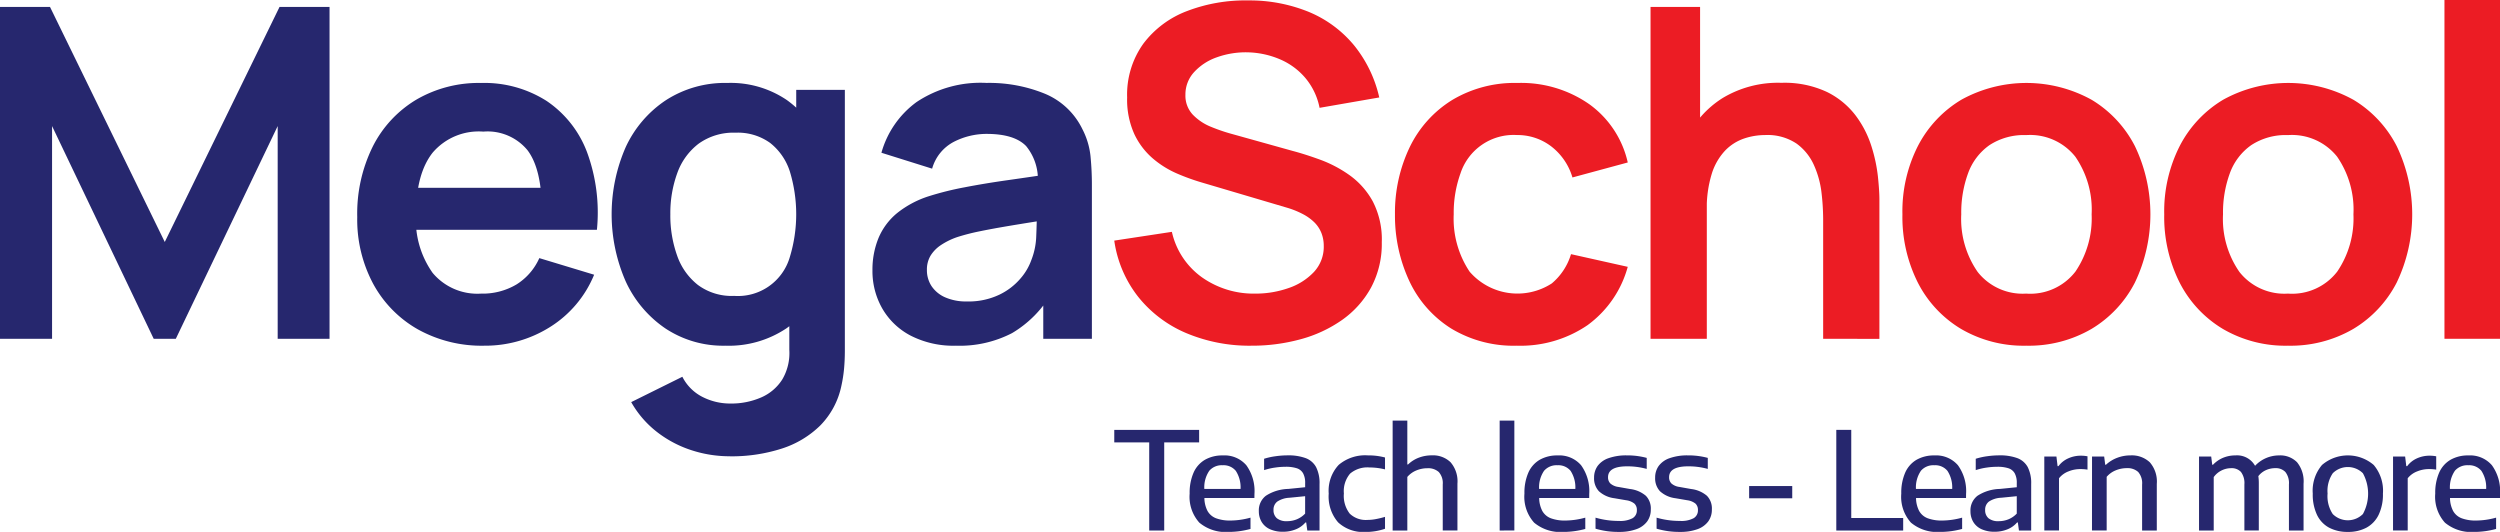 <svg xmlns="http://www.w3.org/2000/svg" width="259.999" height="55.315"><defs><style>.cls-1{fill:#26276e}.cls-2{fill:#ec1c24}</style></defs><g id="Group_363" data-name="Group 363" transform="translate(-170.874 -429.286)"><g id="Group_360" data-name="Group 360" transform="translate(170.874 429.286)"><path id="Path_7361" data-name="Path 7361" class="cls-1" d="M170.874 465.553v-34.514h5.2l11.936 24.447 11.936-24.447h5.2v34.514h-5.393v-22.122l-10.594 22.122h-2.3l-10.57-22.122v22.122z" transform="translate(-170.874 -430.32)"/><path id="Path_7362" data-name="Path 7362" class="cls-1" d="M274.623 477.639a13.646 13.646 0 01-6.9-1.7 12.036 12.036 0 01-4.638-4.722 14.148 14.148 0 01-1.666-6.951 15.742 15.742 0 011.63-7.37 11.921 11.921 0 014.53-4.854 12.872 12.872 0 016.711-1.726 12.032 12.032 0 016.842 1.882 11.155 11.155 0 014.183 5.309 18.162 18.162 0 011.03 8.077h-5.728v-2.109q-.024-4.218-1.486-6.16a5.387 5.387 0 00-4.6-1.941 6.3 6.3 0 00-5.273 2.193q-1.726 2.193-1.726 6.411a9.522 9.522 0 001.726 6.088 6.065 6.065 0 005.034 2.157 6.9 6.9 0 003.678-.947 6.183 6.183 0 002.385-2.745l5.7 1.726a11.582 11.582 0 01-4.589 5.441 12.652 12.652 0 01-6.843 1.941zm-8.916-12.056v-4.362h17.809v4.362z" transform="translate(-224.266 -441.687)"/><path id="Path_7363" data-name="Path 7363" class="cls-1" d="M337.721 477.639a10.863 10.863 0 01-6.232-1.8 11.9 11.9 0 01-4.122-4.889 17.39 17.39 0 01.012-13.985 11.785 11.785 0 014.183-4.866 11.32 11.32 0 016.375-1.785 10.406 10.406 0 016.2 1.785 11.092 11.092 0 013.8 4.878 19.463 19.463 0 010 13.961 10.99 10.99 0 01-3.859 4.9 10.793 10.793 0 01-6.357 1.801zm.5 11.5a12.777 12.777 0 01-4.134-.671 11.706 11.706 0 01-3.559-1.929 10.381 10.381 0 01-2.588-3.032l5.32-2.636a4.751 4.751 0 002.1 2.1 6.327 6.327 0 002.888.683 7.767 7.767 0 003.211-.635 4.892 4.892 0 002.193-1.869 5.4 5.4 0 00.731-3.08v-7.358h.719v-19.677h5.057v27.132q0 .982-.084 1.882a14.306 14.306 0 01-.276 1.762 8.278 8.278 0 01-2.205 4.134 10.1 10.1 0 01-4.039 2.409 17.024 17.024 0 01-5.331.79zm.384-16.682a5.622 5.622 0 005.836-4.051 15.277 15.277 0 000-8.88 6.172 6.172 0 00-2.049-2.972 5.742 5.742 0 00-3.6-1.067 6.194 6.194 0 00-3.834 1.139 6.646 6.646 0 00-2.229 3.068 12.173 12.173 0 00-.719 4.278 12.416 12.416 0 00.707 4.3 6.625 6.625 0 002.169 3.056 5.908 5.908 0 003.722 1.134z" transform="translate(-262.295 -441.687)"/><path id="Path_7364" data-name="Path 7364" class="cls-1" d="M400.705 477.639a9.74 9.74 0 01-4.746-1.066 7.289 7.289 0 01-2.936-2.841 7.84 7.84 0 01-1-3.907 8.688 8.688 0 01.623-3.367 6.731 6.731 0 011.917-2.589 10.233 10.233 0 013.356-1.786 31.61 31.61 0 013.655-.91q2.1-.408 4.554-.755t5.141-.755l-2.061 1.174a5.459 5.459 0 00-1.2-3.954q-1.223-1.271-4.123-1.271a7.475 7.475 0 00-3.38.815 4.52 4.52 0 00-2.276 2.8l-5.273-1.654a9.777 9.777 0 013.655-5.273 11.994 11.994 0 017.274-1.989 15.3 15.3 0 016.076 1.126 7.539 7.539 0 013.9 3.691 7.878 7.878 0 01.839 2.793 30.991 30.991 0 01.144 3.1v15.899h-5.057v-5.609l.839.91a11.561 11.561 0 01-4.087 4.111 11.835 11.835 0 01-5.834 1.307zm1.15-4.6a7.434 7.434 0 003.356-.7 6.678 6.678 0 002.217-1.7 5.991 5.991 0 001.115-1.893 7.422 7.422 0 00.515-2.529q.059-1.426.06-2.313l1.774.527q-2.613.407-4.482.719t-3.212.588a22.093 22.093 0 00-2.373.611 7.314 7.314 0 00-1.7.839 3.579 3.579 0 00-1.067 1.1 2.8 2.8 0 00-.371 1.462 3.011 3.011 0 00.479 1.69 3.285 3.285 0 001.4 1.162 5.39 5.39 0 002.29.436z" transform="translate(-301.288 -441.687)"/><path id="Path_7365" data-name="Path 7365" class="cls-2" d="M467.59 465.307a16.947 16.947 0 01-6.819-1.318 12.73 12.73 0 01-4.985-3.775 12.216 12.216 0 01-2.481-5.836l5.992-.911a7.922 7.922 0 003.152 4.746 9.316 9.316 0 005.5 1.678 10.36 10.36 0 003.475-.575 6.452 6.452 0 002.649-1.678 3.841 3.841 0 001.019-2.708 3.628 3.628 0 00-.24-1.331 3.246 3.246 0 00-.707-1.09 4.952 4.952 0 00-1.2-.875 8.974 8.974 0 00-1.69-.683l-8.916-2.637a22.575 22.575 0 01-2.481-.9 9.946 9.946 0 01-2.517-1.558 7.623 7.623 0 01-1.942-2.541 8.674 8.674 0 01-.755-3.823 9.094 9.094 0 011.69-5.6 10.181 10.181 0 014.554-3.392 16.929 16.929 0 016.363-1.1 16.277 16.277 0 016.327 1.21 12.128 12.128 0 014.65 3.44 13.23 13.23 0 012.637 5.44l-6.208 1.079a6.886 6.886 0 00-1.474-3.1 7.12 7.12 0 00-2.66-1.953 9.065 9.065 0 00-3.344-.719 8.887 8.887 0 00-3.2.515 5.768 5.768 0 00-2.373 1.546 3.416 3.416 0 00-.9 2.349 2.876 2.876 0 00.767 2.073 5.458 5.458 0 001.906 1.27 18.7 18.7 0 002.312.779l6.184 1.726q1.27.336 2.852.911a12.973 12.973 0 013.044 1.606 8.172 8.172 0 012.409 2.709 8.6 8.6 0 01.947 4.266 9.614 9.614 0 01-1.114 4.71 9.968 9.968 0 01-3.008 3.368 13.722 13.722 0 01-4.326 2.013 19.072 19.072 0 01-5.089.669z" transform="translate(-337.422 -429.355)"/><path id="Path_7366" data-name="Path 7366" class="cls-2" d="M537.131 477.639a12.539 12.539 0 01-6.831-1.786 11.637 11.637 0 01-4.326-4.877 16.074 16.074 0 01-1.522-7 15.746 15.746 0 011.57-7.059 11.776 11.776 0 014.4-4.841 12.647 12.647 0 016.783-1.761 12.373 12.373 0 017.466 2.217 10.208 10.208 0 013.991 6.052l-5.752 1.558a6.338 6.338 0 00-2.229-3.248 5.778 5.778 0 00-3.547-1.163 5.813 5.813 0 00-5.872 4 12.114 12.114 0 00-.7 4.242 9.923 9.923 0 001.654 5.968 6.571 6.571 0 008.545 1.222 6.346 6.346 0 002-3.044l5.9 1.318a11.122 11.122 0 01-4.195 6.076 12.37 12.37 0 01-7.335 2.126z" transform="translate(-379.376 -441.687)"/><path id="Path_7367" data-name="Path 7367" class="cls-2" d="M589.232 465.553v-34.514h5.153v18.168h.7v16.346zm17.952 0V453.09a24.388 24.388 0 00-.168-2.709 9.722 9.722 0 00-.779-2.864 5.548 5.548 0 00-1.821-2.265 5.427 5.427 0 00-3.272-.887 6.857 6.857 0 00-2.181.36 4.969 4.969 0 00-1.953 1.234 6.193 6.193 0 00-1.4 2.4 12.1 12.1 0 00-.527 3.9l-3.428-1.462a13.721 13.721 0 011.282-5.992 10.194 10.194 0 013.775-4.278 11.164 11.164 0 016.136-1.594 10.363 10.363 0 014.746.959 8.389 8.389 0 012.972 2.445 10.663 10.663 0 011.63 3.164 16.287 16.287 0 01.683 3.175q.156 1.5.156 2.433v14.453z" transform="translate(-417.577 -430.32)"/><path id="Path_7368" data-name="Path 7368" class="cls-2" d="M665.948 477.639a12.877 12.877 0 01-6.783-1.75 11.919 11.919 0 01-4.494-4.83 15.2 15.2 0 01-1.594-7.082 15.005 15.005 0 011.63-7.143 12.016 12.016 0 014.53-4.793 14.014 14.014 0 0113.518.024 12 12 0 014.506 4.83 16.419 16.419 0 01-.012 14.189 12 12 0 01-4.518 4.817 12.946 12.946 0 01-6.783 1.738zm0-5.417a5.928 5.928 0 005.129-2.3 9.845 9.845 0 001.678-5.944 9.687 9.687 0 00-1.7-6 6 6 0 00-5.1-2.241 6.546 6.546 0 00-3.823 1.043 6.12 6.12 0 00-2.217 2.9 11.878 11.878 0 00-.719 4.3 9.638 9.638 0 001.714 6 5.958 5.958 0 005.038 2.242z" transform="translate(-455.226 -441.687)"/><path id="Path_7369" data-name="Path 7369" class="cls-2" d="M732.306 477.639a12.876 12.876 0 01-6.783-1.75 11.916 11.916 0 01-4.494-4.83 15.189 15.189 0 01-1.594-7.082 15 15 0 011.63-7.143 12.012 12.012 0 014.53-4.793 14.014 14.014 0 0113.518.024 12 12 0 014.506 4.83 16.419 16.419 0 01-.012 14.189 12 12 0 01-4.518 4.817 12.946 12.946 0 01-6.783 1.738zm0-5.417a5.927 5.927 0 005.129-2.3 9.842 9.842 0 001.678-5.944 9.689 9.689 0 00-1.7-6 6.006 6.006 0 00-5.105-2.241 6.544 6.544 0 00-3.823 1.043 6.118 6.118 0 00-2.217 2.9 11.877 11.877 0 00-.719 4.3 9.637 9.637 0 001.714 6 5.958 5.958 0 005.043 2.242z" transform="translate(-494.356 -441.687)"/><path id="Path_7370" data-name="Path 7370" class="cls-2" d="M790.466 464.519v-35.233h5.776v35.233z" transform="translate(-536.243 -429.286)"/></g><g id="Group_362" data-name="Group 362" transform="translate(286.757 473.032)"><g id="Group_361" data-name="Group 361"><path id="Path_7371" data-name="Path 7371" class="cls-1" d="M456.94 548.714v-9.165h-3.634v-1.3h8.825v1.3H458.5v9.165z" transform="translate(-453.305 -537.286)"/><path id="Path_7372" data-name="Path 7372" class="cls-1" d="M479.14 549.145h-5.2a2.962 2.962 0 00.329 1.354 1.722 1.722 0 00.88.75 4.116 4.116 0 001.521.237 7.9 7.9 0 002.065-.3v1.174a8.782 8.782 0 01-2.27.311 4.262 4.262 0 01-3.051-.965 4.019 4.019 0 01-1.008-3.023 5.208 5.208 0 01.407-2.174 2.9 2.9 0 011.181-1.34 3.626 3.626 0 011.863-.453 2.99 2.99 0 012.444 1.022 4.589 4.589 0 01.845 2.987zm-4.7-2.821a3.058 3.058 0 00-.509 1.873h3.769a3.154 3.154 0 00-.491-1.873 1.638 1.638 0 00-1.369-.587 1.706 1.706 0 00-1.403.586z" transform="translate(-464.566 -541.097)"/><path id="Path_7373" data-name="Path 7373" class="cls-1" d="M494.815 544.994a2.052 2.052 0 011.086.933 3.649 3.649 0 01.36 1.761v4.837h-1.272l-.113-.835h-.085a2.544 2.544 0 01-1 .711 3.459 3.459 0 01-1.322.251 3.217 3.217 0 01-1.358-.261 1.932 1.932 0 01-.862-.746 2.127 2.127 0 01-.3-1.135 1.911 1.911 0 01.732-1.6 4.479 4.479 0 012.33-.711l1.754-.176v-.423a2.053 2.053 0 00-.216-1.029 1.167 1.167 0 00-.658-.523 3.674 3.674 0 00-1.17-.152 7.674 7.674 0 00-1.1.085 6.643 6.643 0 00-1.125.262v-1.181a7.127 7.127 0 011.188-.262 9.049 9.049 0 011.259-.092 5.22 5.22 0 011.872.286zm-.919 6.365a2.52 2.52 0 00.867-.594v-1.81l-1.633.162a2.486 2.486 0 00-1.266.4 1.04 1.04 0 00-.389.866 1.085 1.085 0 00.354.87 1.592 1.592 0 001.061.3 2.632 2.632 0 001.01-.195z" transform="translate(-474.913 -541.097)"/><path id="Path_7374" data-name="Path 7374" class="cls-1" d="M508.642 551.676a4.091 4.091 0 01-.979-2.991 3.934 3.934 0 011.04-2.988 4.256 4.256 0 013.04-.986 6.607 6.607 0 011.775.219v1.237a6.753 6.753 0 00-1.612-.2 2.774 2.774 0 00-2.019.64 2.807 2.807 0 00-.647 2.061 3.017 3.017 0 00.608 2.1 2.4 2.4 0 001.839.654 4.7 4.7 0 00.838-.078 9.526 9.526 0 00.993-.24v1.238a6.168 6.168 0 01-2.029.332 3.829 3.829 0 01-2.847-.998z" transform="translate(-485.36 -541.097)"/><path id="Path_7375" data-name="Path 7375" class="cls-1" d="M523.864 535.9h1.527v4.561h.078a3.3 3.3 0 011.121-.707 3.788 3.788 0 011.354-.24 2.63 2.63 0 011.941.714 3.04 3.04 0 01.718 2.234v4.865h-1.528v-4.78a1.739 1.739 0 00-.413-1.3 1.656 1.656 0 00-1.185-.393 3 3 0 00-1.142.227 2.443 2.443 0 00-.944.679v5.572h-1.527z" transform="translate(-494.913 -535.904)"/><path id="Path_7376" data-name="Path 7376" class="cls-1" d="M550.99 547.331V535.9h1.528v11.427z" transform="translate(-510.909 -535.904)"/><path id="Path_7377" data-name="Path 7377" class="cls-1" d="M564 549.145h-5.2a2.967 2.967 0 00.329 1.354 1.723 1.723 0 00.88.75 4.113 4.113 0 001.521.237 7.9 7.9 0 002.065-.3v1.174a8.784 8.784 0 01-2.27.311 4.263 4.263 0 01-3.052-.965 4.021 4.021 0 01-1.007-3.023 5.209 5.209 0 01.406-2.174 2.9 2.9 0 011.181-1.34 3.627 3.627 0 011.863-.453 2.989 2.989 0 012.443 1.022 4.586 4.586 0 01.845 2.987zm-4.7-2.821a3.055 3.055 0 00-.509 1.873h3.769a3.148 3.148 0 00-.491-1.873 1.637 1.637 0 00-1.368-.587 1.706 1.706 0 00-1.401.586z" transform="translate(-514.608 -541.097)"/><path id="Path_7378" data-name="Path 7378" class="cls-1" d="M575.076 552.334v-1.146a8.622 8.622 0 002.433.339 2.71 2.71 0 001.425-.286.931.931 0 00.442-.831.9.9 0 00-.245-.675 1.722 1.722 0 00-.859-.357l-1.237-.212a2.9 2.9 0 01-1.609-.729 1.956 1.956 0 01-.5-1.407 2.059 2.059 0 01.368-1.219 2.365 2.365 0 011.135-.81 5.479 5.479 0 011.92-.29 7.647 7.647 0 012.051.261v1.146a7.546 7.546 0 00-2.029-.269q-1.994 0-1.994 1.131a.892.892 0 00.24.65 1.55 1.55 0 00.827.361l1.238.22a3.084 3.084 0 011.626.7 1.889 1.889 0 01.517 1.425 2.066 2.066 0 01-.379 1.244 2.376 2.376 0 01-1.121.806 5.124 5.124 0 01-1.817.283 8.27 8.27 0 01-2.432-.335z" transform="translate(-525.025 -541.097)"/><path id="Path_7379" data-name="Path 7379" class="cls-1" d="M590.553 552.334v-1.146a8.622 8.622 0 002.433.339 2.71 2.71 0 001.425-.286.931.931 0 00.442-.831.9.9 0 00-.245-.675 1.722 1.722 0 00-.859-.357l-1.237-.212a2.9 2.9 0 01-1.609-.729 1.956 1.956 0 01-.5-1.407 2.058 2.058 0 01.368-1.219 2.365 2.365 0 011.135-.81 5.479 5.479 0 011.92-.29 7.648 7.648 0 012.051.261v1.146a7.546 7.546 0 00-2.029-.269q-1.994 0-1.995 1.131a.894.894 0 00.24.65 1.553 1.553 0 00.828.361l1.238.22a3.084 3.084 0 011.626.7 1.889 1.889 0 01.517 1.425 2.066 2.066 0 01-.379 1.244 2.375 2.375 0 01-1.121.806 5.123 5.123 0 01-1.817.283 8.27 8.27 0 01-2.432-.335z" transform="translate(-534.151 -541.097)"/><path id="Path_7380" data-name="Path 7380" class="cls-1" d="M614.223 553.757v-1.273h4.483v1.273z" transform="translate(-548.197 -545.681)"/><path id="Path_7381" data-name="Path 7381" class="cls-1" d="M636.318 548.714v-10.466h1.556v9.165h5.4v1.3z" transform="translate(-561.227 -537.286)"/><path id="Path_7382" data-name="Path 7382" class="cls-1" d="M659.516 549.145h-5.2a2.966 2.966 0 00.329 1.354 1.723 1.723 0 00.88.75 4.112 4.112 0 001.52.237 7.9 7.9 0 002.065-.3v1.174a8.785 8.785 0 01-2.27.311 4.263 4.263 0 01-3.052-.965 4.02 4.02 0 01-1.007-3.023 5.208 5.208 0 01.406-2.174 2.9 2.9 0 011.181-1.34 3.627 3.627 0 011.863-.453 2.99 2.99 0 012.443 1.022 4.587 4.587 0 01.845 2.987zm-4.7-2.821a3.055 3.055 0 00-.509 1.873h3.769a3.149 3.149 0 00-.491-1.873 1.638 1.638 0 00-1.368-.587 1.705 1.705 0 00-1.404.586z" transform="translate(-570.932 -541.097)"/><path id="Path_7383" data-name="Path 7383" class="cls-1" d="M675.191 544.994a2.052 2.052 0 011.086.933 3.649 3.649 0 01.36 1.761v4.837h-1.273l-.113-.835h-.085a2.542 2.542 0 01-1 .711 3.456 3.456 0 01-1.322.251 3.217 3.217 0 01-1.358-.261 1.931 1.931 0 01-.863-.746 2.131 2.131 0 01-.3-1.135 1.911 1.911 0 01.732-1.6 4.48 4.48 0 012.33-.711l1.754-.176v-.423a2.049 2.049 0 00-.216-1.029 1.168 1.168 0 00-.657-.523 3.678 3.678 0 00-1.171-.152 7.675 7.675 0 00-1.1.085 6.647 6.647 0 00-1.124.262v-1.181a7.131 7.131 0 011.188-.262 9.051 9.051 0 011.259-.092 5.222 5.222 0 011.873.286zm-.919 6.365a2.518 2.518 0 00.866-.594v-1.81l-1.633.162a2.487 2.487 0 00-1.266.4 1.041 1.041 0 00-.389.866 1.085 1.085 0 00.354.87 1.592 1.592 0 001.061.3 2.636 2.636 0 001.006-.195z" transform="translate(-581.278 -541.097)"/><path id="Path_7384" data-name="Path 7384" class="cls-1" d="M689.038 544.882h1.262l.12 1h.091a2.553 2.553 0 011.008-.806 3.132 3.132 0 011.319-.283 3.619 3.619 0 01.693.064v1.386a4.69 4.69 0 00-.778-.057 3.234 3.234 0 00-1.209.244 2.3 2.3 0 00-.976.711v5.431h-1.528z" transform="translate(-592.315 -541.148)"/><path id="Path_7385" data-name="Path 7385" class="cls-1" d="M701.136 544.831h1.264l.106.849h.085a3.531 3.531 0 011.163-.718 3.88 3.88 0 011.39-.251 2.727 2.727 0 012 .718 3.047 3.047 0 01.728 2.253v4.844h-1.528v-4.773a1.782 1.782 0 00-.406-1.315 1.641 1.641 0 00-1.192-.4 3.03 3.03 0 00-1.132.223 2.43 2.43 0 00-.955.682v5.579h-1.528z" transform="translate(-599.449 -541.097)"/><path id="Path_7386" data-name="Path 7386" class="cls-1" d="M738.453 545.422a3.151 3.151 0 01.679 2.238v4.865h-1.521v-4.787a1.868 1.868 0 00-.371-1.3 1.37 1.37 0 00-1.05-.4 2.392 2.392 0 00-.955.2 2.06 2.06 0 00-.806.633 4.967 4.967 0 01.049.749v4.9h-1.5v-4.787a1.921 1.921 0 00-.357-1.3 1.313 1.313 0 00-1.022-.392 2.244 2.244 0 00-.99.234 2.206 2.206 0 00-.82.693v5.558h-1.528v-7.694h1.266l.106.849h.085a3.076 3.076 0 011.047-.721 3.3 3.3 0 011.28-.247 2.145 2.145 0 012.044 1.082 3.42 3.42 0 011.184-.821 3.476 3.476 0 011.312-.261 2.458 2.458 0 011.868.709z" transform="translate(-615.446 -541.097)"/><path id="Path_7387" data-name="Path 7387" class="cls-1" d="M758.8 552.232a2.941 2.941 0 01-1.262-1.326 4.934 4.934 0 01-.446-2.221 4.133 4.133 0 01.962-2.977 4.13 4.13 0 015.378 0 4.144 4.144 0 01.958 2.981 4.87 4.87 0 01-.449 2.206 3 3 0 01-1.265 1.333 4.008 4.008 0 01-1.935.442 4.078 4.078 0 01-1.941-.438zm3.507-1.421a4.429 4.429 0 000-4.243 2.223 2.223 0 00-3.133 0 3.27 3.27 0 00-.541 2.107 3.361 3.361 0 00.537 2.136 2.221 2.221 0 003.136 0z" transform="translate(-632.449 -541.097)"/><path id="Path_7388" data-name="Path 7388" class="cls-1" d="M777.434 544.882h1.258l.12 1h.092a2.554 2.554 0 011.008-.806 3.133 3.133 0 011.319-.283 3.626 3.626 0 01.693.064v1.386a4.694 4.694 0 00-.778-.057 3.236 3.236 0 00-1.21.244 2.3 2.3 0 00-.976.711v5.431h-1.527z" transform="translate(-644.442 -541.148)"/><path id="Path_7389" data-name="Path 7389" class="cls-1" d="M794.858 549.145h-5.2a2.962 2.962 0 00.329 1.354 1.72 1.72 0 00.88.75 4.114 4.114 0 001.521.237 7.9 7.9 0 002.065-.3v1.174a8.785 8.785 0 01-2.27.311 4.262 4.262 0 01-3.052-.965 4.019 4.019 0 01-1.008-3.023 5.2 5.2 0 01.407-2.174 2.9 2.9 0 011.181-1.34 3.628 3.628 0 011.863-.453 2.989 2.989 0 012.443 1.022 4.587 4.587 0 01.845 2.987zm-4.7-2.821a3.056 3.056 0 00-.509 1.873h3.769a3.149 3.149 0 00-.491-1.873 1.637 1.637 0 00-1.368-.587 1.706 1.706 0 00-1.404.586z" transform="translate(-650.742 -541.097)"/></g></g></g></svg>